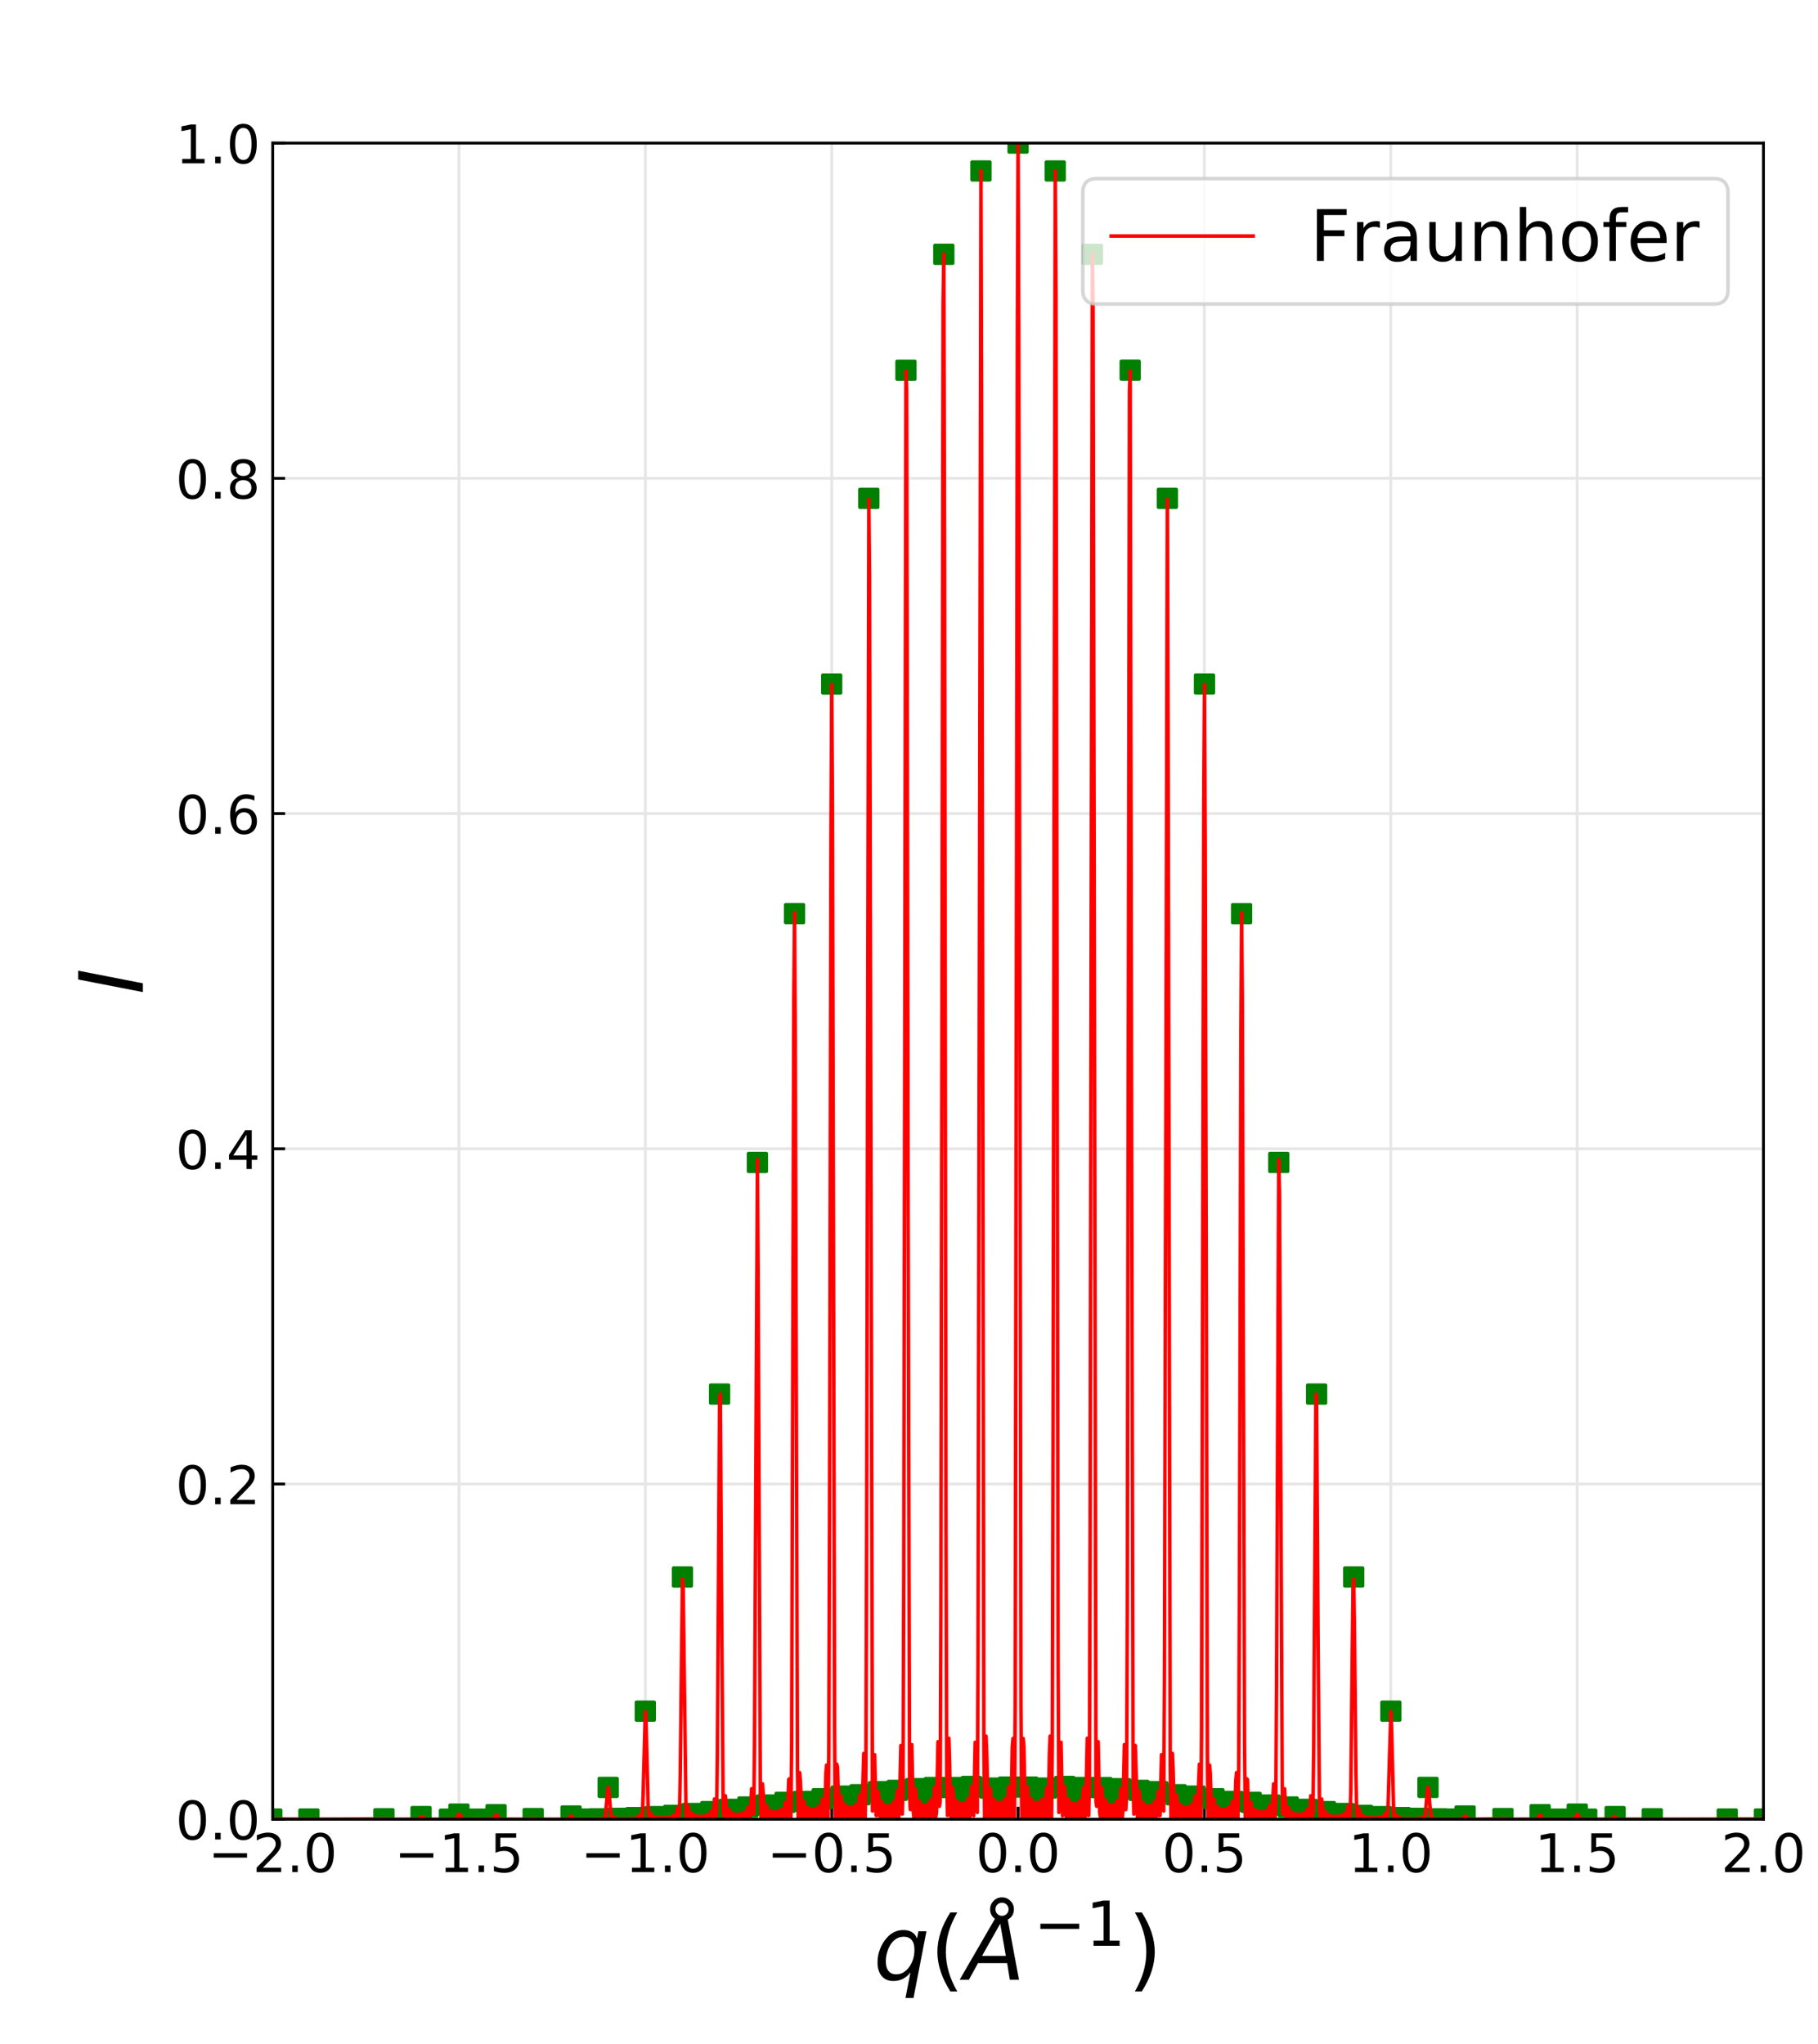 <?xml version="1.0" encoding="utf-8" standalone="no"?>
<!DOCTYPE svg PUBLIC "-//W3C//DTD SVG 1.1//EN"
  "http://www.w3.org/Graphics/SVG/1.1/DTD/svg11.dtd">
<!-- Created with matplotlib (https://matplotlib.org/) -->
<svg height="576pt" version="1.1" viewBox="0 0 512.25 576" width="512.25pt" xmlns="http://www.w3.org/2000/svg" xmlns:xlink="http://www.w3.org/1999/xlink">
 <defs>
  <style type="text/css">
*{stroke-linecap:butt;stroke-linejoin:round;}
  </style>
 </defs>
 <g id="figure_1">
  <g id="patch_1">
   <path d="M 0 576 
L 512.25 576 
L 512.25 0 
L 0 0 
z
" style="fill:#ffffff;"/>
  </g>
  <g id="axes_1">
   <g id="patch_2">
    <path d="M 76.838 512.64 
L 496.882 512.64 
L 496.882 40.32 
L 76.838 40.32 
z
" style="fill:#ffffff;"/>
   </g>
   <g id="matplotlib.axis_1">
    <g id="xtick_1">
     <g id="line2d_1">
      <path clip-path="url(#pfbd28d87bf)" d="M 76.838 512.64 
L 76.838 40.32 
" style="fill:none;stroke:#e6e6e6;stroke-linecap:square;stroke-width:0.8;"/>
     </g>
     <g id="line2d_2">
      <defs>
       <path d="M 0 0 
L 0 -3.5 
" id="m515390148e" style="stroke:#000000;stroke-width:0.8;"/>
      </defs>
      <g>
       <use style="stroke:#000000;stroke-width:0.8;" x="76.838" xlink:href="#m515390148e" y="512.64"/>
      </g>
     </g>
     <g id="text_1">
      <!-- −2.0 -->
      <defs>
       <path d="M 10.594 35.5 
L 73.188 35.5 
L 73.188 27.203 
L 10.594 27.203 
z
" id="DejaVuSans-8722"/>
       <path d="M 19.188 8.297 
L 53.609 8.297 
L 53.609 0 
L 7.328 0 
L 7.328 8.297 
Q 12.938 14.109 22.625 23.891 
Q 32.328 33.688 34.812 36.531 
Q 39.547 41.844 41.422 45.531 
Q 43.312 49.219 43.312 52.781 
Q 43.312 58.594 39.234 62.25 
Q 35.156 65.922 28.609 65.922 
Q 23.969 65.922 18.812 64.312 
Q 13.672 62.703 7.812 59.422 
L 7.812 69.391 
Q 13.766 71.781 18.938 73 
Q 24.125 74.219 28.422 74.219 
Q 39.75 74.219 46.484 68.547 
Q 53.219 62.891 53.219 53.422 
Q 53.219 48.922 51.531 44.891 
Q 49.859 40.875 45.406 35.406 
Q 44.188 33.984 37.641 27.219 
Q 31.109 20.453 19.188 8.297 
z
" id="DejaVuSans-50"/>
       <path d="M 10.688 12.406 
L 21 12.406 
L 21 0 
L 10.688 0 
z
" id="DejaVuSans-46"/>
       <path d="M 31.781 66.406 
Q 24.172 66.406 20.328 58.906 
Q 16.5 51.422 16.5 36.375 
Q 16.5 21.391 20.328 13.891 
Q 24.172 6.391 31.781 6.391 
Q 39.453 6.391 43.281 13.891 
Q 47.125 21.391 47.125 36.375 
Q 47.125 51.422 43.281 58.906 
Q 39.453 66.406 31.781 66.406 
z
M 31.781 74.219 
Q 44.047 74.219 50.516 64.516 
Q 56.984 54.828 56.984 36.375 
Q 56.984 17.969 50.516 8.266 
Q 44.047 -1.422 31.781 -1.422 
Q 19.531 -1.422 13.062 8.266 
Q 6.594 17.969 6.594 36.375 
Q 6.594 54.828 13.062 64.516 
Q 19.531 74.219 31.781 74.219 
z
" id="DejaVuSans-48"/>
      </defs>
      <g transform="translate(58.625 527.538)scale(0.15 -0.15)">
       <use xlink:href="#DejaVuSans-8722"/>
       <use x="83.789" xlink:href="#DejaVuSans-50"/>
       <use x="147.412" xlink:href="#DejaVuSans-46"/>
       <use x="179.199" xlink:href="#DejaVuSans-48"/>
      </g>
     </g>
    </g>
    <g id="xtick_2">
     <g id="line2d_3">
      <path clip-path="url(#pfbd28d87bf)" d="M 129.343 512.64 
L 129.343 40.32 
" style="fill:none;stroke:#e6e6e6;stroke-linecap:square;stroke-width:0.8;"/>
     </g>
     <g id="line2d_4">
      <g>
       <use style="stroke:#000000;stroke-width:0.8;" x="129.343" xlink:href="#m515390148e" y="512.64"/>
      </g>
     </g>
     <g id="text_2">
      <!-- −1.5 -->
      <defs>
       <path d="M 12.406 8.297 
L 28.516 8.297 
L 28.516 63.922 
L 10.984 60.406 
L 10.984 69.391 
L 28.422 72.906 
L 38.281 72.906 
L 38.281 8.297 
L 54.391 8.297 
L 54.391 0 
L 12.406 0 
z
" id="DejaVuSans-49"/>
       <path d="M 10.797 72.906 
L 49.516 72.906 
L 49.516 64.594 
L 19.828 64.594 
L 19.828 46.734 
Q 21.969 47.469 24.109 47.828 
Q 26.266 48.188 28.422 48.188 
Q 40.625 48.188 47.75 41.5 
Q 54.891 34.812 54.891 23.391 
Q 54.891 11.625 47.562 5.094 
Q 40.234 -1.422 26.906 -1.422 
Q 22.312 -1.422 17.547 -0.641 
Q 12.797 0.141 7.719 1.703 
L 7.719 11.625 
Q 12.109 9.234 16.797 8.062 
Q 21.484 6.891 26.703 6.891 
Q 35.156 6.891 40.078 11.328 
Q 45.016 15.766 45.016 23.391 
Q 45.016 31 40.078 35.438 
Q 35.156 39.891 26.703 39.891 
Q 22.75 39.891 18.812 39.016 
Q 14.891 38.141 10.797 36.281 
z
" id="DejaVuSans-53"/>
      </defs>
      <g transform="translate(111.131 527.538)scale(0.15 -0.15)">
       <use xlink:href="#DejaVuSans-8722"/>
       <use x="83.789" xlink:href="#DejaVuSans-49"/>
       <use x="147.412" xlink:href="#DejaVuSans-46"/>
       <use x="179.199" xlink:href="#DejaVuSans-53"/>
      </g>
     </g>
    </g>
    <g id="xtick_3">
     <g id="line2d_5">
      <path clip-path="url(#pfbd28d87bf)" d="M 181.849 512.64 
L 181.849 40.32 
" style="fill:none;stroke:#e6e6e6;stroke-linecap:square;stroke-width:0.8;"/>
     </g>
     <g id="line2d_6">
      <g>
       <use style="stroke:#000000;stroke-width:0.8;" x="181.849" xlink:href="#m515390148e" y="512.64"/>
      </g>
     </g>
     <g id="text_3">
      <!-- −1.0 -->
      <g transform="translate(163.637 527.538)scale(0.15 -0.15)">
       <use xlink:href="#DejaVuSans-8722"/>
       <use x="83.789" xlink:href="#DejaVuSans-49"/>
       <use x="147.412" xlink:href="#DejaVuSans-46"/>
       <use x="179.199" xlink:href="#DejaVuSans-48"/>
      </g>
     </g>
    </g>
    <g id="xtick_4">
     <g id="line2d_7">
      <path clip-path="url(#pfbd28d87bf)" d="M 234.354 512.64 
L 234.354 40.32 
" style="fill:none;stroke:#e6e6e6;stroke-linecap:square;stroke-width:0.8;"/>
     </g>
     <g id="line2d_8">
      <g>
       <use style="stroke:#000000;stroke-width:0.8;" x="234.354" xlink:href="#m515390148e" y="512.64"/>
      </g>
     </g>
     <g id="text_4">
      <!-- −0.5 -->
      <g transform="translate(216.142 527.538)scale(0.15 -0.15)">
       <use xlink:href="#DejaVuSans-8722"/>
       <use x="83.789" xlink:href="#DejaVuSans-48"/>
       <use x="147.412" xlink:href="#DejaVuSans-46"/>
       <use x="179.199" xlink:href="#DejaVuSans-53"/>
      </g>
     </g>
    </g>
    <g id="xtick_5">
     <g id="line2d_9">
      <path clip-path="url(#pfbd28d87bf)" d="M 286.86 512.64 
L 286.86 40.32 
" style="fill:none;stroke:#e6e6e6;stroke-linecap:square;stroke-width:0.8;"/>
     </g>
     <g id="line2d_10">
      <g>
       <use style="stroke:#000000;stroke-width:0.8;" x="286.86" xlink:href="#m515390148e" y="512.64"/>
      </g>
     </g>
     <g id="text_5">
      <!-- 0.0 -->
      <g transform="translate(274.933 527.538)scale(0.15 -0.15)">
       <use xlink:href="#DejaVuSans-48"/>
       <use x="63.623" xlink:href="#DejaVuSans-46"/>
       <use x="95.41" xlink:href="#DejaVuSans-48"/>
      </g>
     </g>
    </g>
    <g id="xtick_6">
     <g id="line2d_11">
      <path clip-path="url(#pfbd28d87bf)" d="M 339.366 512.64 
L 339.366 40.32 
" style="fill:none;stroke:#e6e6e6;stroke-linecap:square;stroke-width:0.8;"/>
     </g>
     <g id="line2d_12">
      <g>
       <use style="stroke:#000000;stroke-width:0.8;" x="339.366" xlink:href="#m515390148e" y="512.64"/>
      </g>
     </g>
     <g id="text_6">
      <!-- 0.5 -->
      <g transform="translate(327.438 527.538)scale(0.15 -0.15)">
       <use xlink:href="#DejaVuSans-48"/>
       <use x="63.623" xlink:href="#DejaVuSans-46"/>
       <use x="95.41" xlink:href="#DejaVuSans-53"/>
      </g>
     </g>
    </g>
    <g id="xtick_7">
     <g id="line2d_13">
      <path clip-path="url(#pfbd28d87bf)" d="M 391.871 512.64 
L 391.871 40.32 
" style="fill:none;stroke:#e6e6e6;stroke-linecap:square;stroke-width:0.8;"/>
     </g>
     <g id="line2d_14">
      <g>
       <use style="stroke:#000000;stroke-width:0.8;" x="391.871" xlink:href="#m515390148e" y="512.64"/>
      </g>
     </g>
     <g id="text_7">
      <!-- 1.0 -->
      <g transform="translate(379.944 527.538)scale(0.15 -0.15)">
       <use xlink:href="#DejaVuSans-49"/>
       <use x="63.623" xlink:href="#DejaVuSans-46"/>
       <use x="95.41" xlink:href="#DejaVuSans-48"/>
      </g>
     </g>
    </g>
    <g id="xtick_8">
     <g id="line2d_15">
      <path clip-path="url(#pfbd28d87bf)" d="M 444.377 512.64 
L 444.377 40.32 
" style="fill:none;stroke:#e6e6e6;stroke-linecap:square;stroke-width:0.8;"/>
     </g>
     <g id="line2d_16">
      <g>
       <use style="stroke:#000000;stroke-width:0.8;" x="444.377" xlink:href="#m515390148e" y="512.64"/>
      </g>
     </g>
     <g id="text_8">
      <!-- 1.5 -->
      <g transform="translate(432.45 527.538)scale(0.15 -0.15)">
       <use xlink:href="#DejaVuSans-49"/>
       <use x="63.623" xlink:href="#DejaVuSans-46"/>
       <use x="95.41" xlink:href="#DejaVuSans-53"/>
      </g>
     </g>
    </g>
    <g id="xtick_9">
     <g id="line2d_17">
      <path clip-path="url(#pfbd28d87bf)" d="M 496.882 512.64 
L 496.882 40.32 
" style="fill:none;stroke:#e6e6e6;stroke-linecap:square;stroke-width:0.8;"/>
     </g>
     <g id="line2d_18">
      <g>
       <use style="stroke:#000000;stroke-width:0.8;" x="496.882" xlink:href="#m515390148e" y="512.64"/>
      </g>
     </g>
     <g id="text_9">
      <!-- 2.0 -->
      <g transform="translate(484.955 527.538)scale(0.15 -0.15)">
       <use xlink:href="#DejaVuSans-50"/>
       <use x="63.623" xlink:href="#DejaVuSans-46"/>
       <use x="95.41" xlink:href="#DejaVuSans-48"/>
      </g>
     </g>
    </g>
    <g id="text_10">
     <!-- $q(\AA^{-1})$ -->
     <defs>
      <path d="M 41.703 8.203 
Q 38.094 3.469 33.172 1.016 
Q 28.266 -1.422 22.312 -1.422 
Q 14.016 -1.422 9.297 4.172 
Q 4.594 9.766 4.594 19.578 
Q 4.594 27.484 7.5 34.859 
Q 10.406 42.234 15.828 48.094 
Q 19.344 51.906 23.906 53.953 
Q 28.469 56 33.5 56 
Q 39.547 56 43.453 53.609 
Q 47.359 51.219 49.125 46.391 
L 50.688 54.594 
L 59.719 54.594 
L 45.125 -20.609 
L 36.078 -20.609 
z
M 13.922 20.906 
Q 13.922 13.672 16.938 9.891 
Q 19.969 6.109 25.688 6.109 
Q 34.188 6.109 40.188 14.234 
Q 46.188 22.359 46.188 33.984 
Q 46.188 41.016 43.078 44.75 
Q 39.984 48.484 34.188 48.484 
Q 29.938 48.484 26.312 46.5 
Q 22.703 44.531 20.016 40.719 
Q 17.188 36.719 15.547 31.344 
Q 13.922 25.984 13.922 20.906 
z
" id="DejaVuSans-Oblique-113"/>
      <path d="M 31 75.875 
Q 24.469 64.656 21.281 53.656 
Q 18.109 42.672 18.109 31.391 
Q 18.109 20.125 21.312 9.062 
Q 24.516 -2 31 -13.188 
L 23.188 -13.188 
Q 15.875 -1.703 12.234 9.375 
Q 8.594 20.453 8.594 31.391 
Q 8.594 42.281 12.203 53.312 
Q 15.828 64.359 23.188 75.875 
z
" id="DejaVuSans-40"/>
      <path d="M 49.812 79.391 
Q 49.812 82.469 47.625 84.641 
Q 45.453 86.812 42.391 86.812 
Q 39.266 86.812 37.141 84.688 
Q 35.016 82.562 35.016 79.391 
Q 35.016 76.312 37.141 74.156 
Q 39.266 72.016 42.391 72.016 
Q 45.453 72.016 47.625 74.156 
Q 49.812 76.312 49.812 79.391 
z
M 34.422 68.703 
Q 31.781 70.516 30.391 73.266 
Q 29 76.031 29 79.391 
Q 29 84.969 32.906 88.891 
Q 36.812 92.828 42.391 92.828 
Q 47.953 92.828 51.875 88.891 
Q 55.812 84.969 55.812 79.391 
Q 55.812 75.531 54.031 72.547 
Q 52.25 69.578 48.875 67.828 
L 61.531 0 
L 51.219 0 
L 48.188 18.703 
L 15.375 18.703 
L 5.078 0 
L -5.328 0 
z
M 40.375 63.188 
L 19.922 26.906 
L 46.688 26.906 
z
" id="DejaVuSans-Oblique-197"/>
      <path d="M 8.016 75.875 
L 15.828 75.875 
Q 23.141 64.359 26.781 53.312 
Q 30.422 42.281 30.422 31.391 
Q 30.422 20.453 26.781 9.375 
Q 23.141 -1.703 15.828 -13.188 
L 8.016 -13.188 
Q 14.5 -2 17.703 9.062 
Q 20.906 20.125 20.906 31.391 
Q 20.906 42.672 17.703 53.656 
Q 14.5 64.656 8.016 75.875 
z
" id="DejaVuSans-41"/>
     </defs>
     <g transform="translate(246.11 557.907)scale(0.25 -0.25)">
      <use transform="translate(0 0.172)" xlink:href="#DejaVuSans-Oblique-113"/>
      <use transform="translate(63.477 0.172)" xlink:href="#DejaVuSans-40"/>
      <use transform="translate(102.49 0.172)" xlink:href="#DejaVuSans-Oblique-197"/>
      <use transform="translate(180.704 38.453)scale(0.7)" xlink:href="#DejaVuSans-8722"/>
      <use transform="translate(239.357 38.453)scale(0.7)" xlink:href="#DejaVuSans-49"/>
      <use transform="translate(286.627 0.172)" xlink:href="#DejaVuSans-41"/>
     </g>
    </g>
   </g>
   <g id="matplotlib.axis_2">
    <g id="ytick_1">
     <g id="line2d_19">
      <path clip-path="url(#pfbd28d87bf)" d="M 76.838 512.64 
L 496.882 512.64 
" style="fill:none;stroke:#e6e6e6;stroke-linecap:square;stroke-width:0.8;"/>
     </g>
     <g id="line2d_20">
      <defs>
       <path d="M 0 0 
L 3.5 0 
" id="mc34a1d88e2" style="stroke:#000000;stroke-width:0.8;"/>
      </defs>
      <g>
       <use style="stroke:#000000;stroke-width:0.8;" x="76.838" xlink:href="#mc34a1d88e2" y="512.64"/>
      </g>
     </g>
     <g id="text_11">
      <!-- 0.0 -->
      <g transform="translate(49.483 518.339)scale(0.15 -0.15)">
       <use xlink:href="#DejaVuSans-48"/>
       <use x="63.623" xlink:href="#DejaVuSans-46"/>
       <use x="95.41" xlink:href="#DejaVuSans-48"/>
      </g>
     </g>
    </g>
    <g id="ytick_2">
     <g id="line2d_21">
      <path clip-path="url(#pfbd28d87bf)" d="M 76.838 418.176 
L 496.882 418.176 
" style="fill:none;stroke:#e6e6e6;stroke-linecap:square;stroke-width:0.8;"/>
     </g>
     <g id="line2d_22">
      <g>
       <use style="stroke:#000000;stroke-width:0.8;" x="76.838" xlink:href="#mc34a1d88e2" y="418.176"/>
      </g>
     </g>
     <g id="text_12">
      <!-- 0.2 -->
      <g transform="translate(49.483 423.875)scale(0.15 -0.15)">
       <use xlink:href="#DejaVuSans-48"/>
       <use x="63.623" xlink:href="#DejaVuSans-46"/>
       <use x="95.41" xlink:href="#DejaVuSans-50"/>
      </g>
     </g>
    </g>
    <g id="ytick_3">
     <g id="line2d_23">
      <path clip-path="url(#pfbd28d87bf)" d="M 76.838 323.712 
L 496.882 323.712 
" style="fill:none;stroke:#e6e6e6;stroke-linecap:square;stroke-width:0.8;"/>
     </g>
     <g id="line2d_24">
      <g>
       <use style="stroke:#000000;stroke-width:0.8;" x="76.838" xlink:href="#mc34a1d88e2" y="323.712"/>
      </g>
     </g>
     <g id="text_13">
      <!-- 0.4 -->
      <defs>
       <path d="M 37.797 64.312 
L 12.891 25.391 
L 37.797 25.391 
z
M 35.203 72.906 
L 47.609 72.906 
L 47.609 25.391 
L 58.016 25.391 
L 58.016 17.188 
L 47.609 17.188 
L 47.609 0 
L 37.797 0 
L 37.797 17.188 
L 4.891 17.188 
L 4.891 26.703 
z
" id="DejaVuSans-52"/>
      </defs>
      <g transform="translate(49.483 329.411)scale(0.15 -0.15)">
       <use xlink:href="#DejaVuSans-48"/>
       <use x="63.623" xlink:href="#DejaVuSans-46"/>
       <use x="95.41" xlink:href="#DejaVuSans-52"/>
      </g>
     </g>
    </g>
    <g id="ytick_4">
     <g id="line2d_25">
      <path clip-path="url(#pfbd28d87bf)" d="M 76.838 229.248 
L 496.882 229.248 
" style="fill:none;stroke:#e6e6e6;stroke-linecap:square;stroke-width:0.8;"/>
     </g>
     <g id="line2d_26">
      <g>
       <use style="stroke:#000000;stroke-width:0.8;" x="76.838" xlink:href="#mc34a1d88e2" y="229.248"/>
      </g>
     </g>
     <g id="text_14">
      <!-- 0.6 -->
      <defs>
       <path d="M 33.016 40.375 
Q 26.375 40.375 22.484 35.828 
Q 18.609 31.297 18.609 23.391 
Q 18.609 15.531 22.484 10.953 
Q 26.375 6.391 33.016 6.391 
Q 39.656 6.391 43.531 10.953 
Q 47.406 15.531 47.406 23.391 
Q 47.406 31.297 43.531 35.828 
Q 39.656 40.375 33.016 40.375 
z
M 52.594 71.297 
L 52.594 62.312 
Q 48.875 64.062 45.094 64.984 
Q 41.312 65.922 37.594 65.922 
Q 27.828 65.922 22.672 59.328 
Q 17.531 52.734 16.797 39.406 
Q 19.672 43.656 24.016 45.922 
Q 28.375 48.188 33.594 48.188 
Q 44.578 48.188 50.953 41.516 
Q 57.328 34.859 57.328 23.391 
Q 57.328 12.156 50.688 5.359 
Q 44.047 -1.422 33.016 -1.422 
Q 20.359 -1.422 13.672 8.266 
Q 6.984 17.969 6.984 36.375 
Q 6.984 53.656 15.188 63.938 
Q 23.391 74.219 37.203 74.219 
Q 40.922 74.219 44.703 73.484 
Q 48.484 72.75 52.594 71.297 
z
" id="DejaVuSans-54"/>
      </defs>
      <g transform="translate(49.483 234.947)scale(0.15 -0.15)">
       <use xlink:href="#DejaVuSans-48"/>
       <use x="63.623" xlink:href="#DejaVuSans-46"/>
       <use x="95.41" xlink:href="#DejaVuSans-54"/>
      </g>
     </g>
    </g>
    <g id="ytick_5">
     <g id="line2d_27">
      <path clip-path="url(#pfbd28d87bf)" d="M 76.838 134.784 
L 496.882 134.784 
" style="fill:none;stroke:#e6e6e6;stroke-linecap:square;stroke-width:0.8;"/>
     </g>
     <g id="line2d_28">
      <g>
       <use style="stroke:#000000;stroke-width:0.8;" x="76.838" xlink:href="#mc34a1d88e2" y="134.784"/>
      </g>
     </g>
     <g id="text_15">
      <!-- 0.8 -->
      <defs>
       <path d="M 31.781 34.625 
Q 24.75 34.625 20.719 30.859 
Q 16.703 27.094 16.703 20.516 
Q 16.703 13.922 20.719 10.156 
Q 24.75 6.391 31.781 6.391 
Q 38.812 6.391 42.859 10.172 
Q 46.922 13.969 46.922 20.516 
Q 46.922 27.094 42.891 30.859 
Q 38.875 34.625 31.781 34.625 
z
M 21.922 38.812 
Q 15.578 40.375 12.031 44.719 
Q 8.5 49.078 8.5 55.328 
Q 8.5 64.062 14.719 69.141 
Q 20.953 74.219 31.781 74.219 
Q 42.672 74.219 48.875 69.141 
Q 55.078 64.062 55.078 55.328 
Q 55.078 49.078 51.531 44.719 
Q 48 40.375 41.703 38.812 
Q 48.828 37.156 52.797 32.312 
Q 56.781 27.484 56.781 20.516 
Q 56.781 9.906 50.312 4.234 
Q 43.844 -1.422 31.781 -1.422 
Q 19.734 -1.422 13.25 4.234 
Q 6.781 9.906 6.781 20.516 
Q 6.781 27.484 10.781 32.312 
Q 14.797 37.156 21.922 38.812 
z
M 18.312 54.391 
Q 18.312 48.734 21.844 45.562 
Q 25.391 42.391 31.781 42.391 
Q 38.141 42.391 41.719 45.562 
Q 45.312 48.734 45.312 54.391 
Q 45.312 60.062 41.719 63.234 
Q 38.141 66.406 31.781 66.406 
Q 25.391 66.406 21.844 63.234 
Q 18.312 60.062 18.312 54.391 
z
" id="DejaVuSans-56"/>
      </defs>
      <g transform="translate(49.483 140.483)scale(0.15 -0.15)">
       <use xlink:href="#DejaVuSans-48"/>
       <use x="63.623" xlink:href="#DejaVuSans-46"/>
       <use x="95.41" xlink:href="#DejaVuSans-56"/>
      </g>
     </g>
    </g>
    <g id="ytick_6">
     <g id="line2d_29">
      <path clip-path="url(#pfbd28d87bf)" d="M 76.838 40.32 
L 496.882 40.32 
" style="fill:none;stroke:#e6e6e6;stroke-linecap:square;stroke-width:0.8;"/>
     </g>
     <g id="line2d_30">
      <g>
       <use style="stroke:#000000;stroke-width:0.8;" x="76.838" xlink:href="#mc34a1d88e2" y="40.32"/>
      </g>
     </g>
     <g id="text_16">
      <!-- 1.0 -->
      <g transform="translate(49.483 46.019)scale(0.15 -0.15)">
       <use xlink:href="#DejaVuSans-49"/>
       <use x="63.623" xlink:href="#DejaVuSans-46"/>
       <use x="95.41" xlink:href="#DejaVuSans-48"/>
      </g>
     </g>
    </g>
    <g id="text_17">
     <!-- $I$ -->
     <defs>
      <path d="M 16.891 72.906 
L 26.812 72.906 
L 12.594 0 
L 2.688 0 
z
" id="DejaVuSans-Oblique-73"/>
     </defs>
     <g transform="translate(40.284 280.23)rotate(-90)scale(0.25 -0.25)">
      <use transform="translate(0 0.094)" xlink:href="#DejaVuSans-Oblique-73"/>
     </g>
    </g>
   </g>
   <g id="line2d_31">
    <defs>
     <path d="M -2.5 2.5 
L 2.5 2.5 
L 2.5 -2.5 
L -2.5 -2.5 
z
" id="mcf77939419" style="stroke:#008000;stroke-linejoin:miter;"/>
    </defs>
    <g clip-path="url(#pfbd28d87bf)">
     <use style="fill:#008000;stroke:#008000;stroke-linejoin:miter;" x="76.581" xlink:href="#mcf77939419" y="512.573"/>
     <use style="fill:#008000;stroke:#008000;stroke-linejoin:miter;" x="87.044" xlink:href="#mcf77939419" y="512.571"/>
     <use style="fill:#008000;stroke:#008000;stroke-linejoin:miter;" x="108.174" xlink:href="#mcf77939419" y="512.5"/>
     <use style="fill:#008000;stroke:#008000;stroke-linejoin:miter;" x="118.637" xlink:href="#mcf77939419" y="511.892"/>
     <use style="fill:#008000;stroke:#008000;stroke-linejoin:miter;" x="126.638" xlink:href="#mcf77939419" y="512.613"/>
     <use style="fill:#008000;stroke:#008000;stroke-linejoin:miter;" x="129.305" xlink:href="#mcf77939419" y="511.188"/>
     <use style="fill:#008000;stroke:#008000;stroke-linejoin:miter;" x="131.766" xlink:href="#mcf77939419" y="512.61"/>
     <use style="fill:#008000;stroke:#008000;stroke-linejoin:miter;" x="137.1" xlink:href="#mcf77939419" y="512.611"/>
     <use style="fill:#008000;stroke:#008000;stroke-linejoin:miter;" x="139.767" xlink:href="#mcf77939419" y="511.356"/>
     <use style="fill:#008000;stroke:#008000;stroke-linejoin:miter;" x="150.23" xlink:href="#mcf77939419" y="512.445"/>
     <use style="fill:#008000;stroke:#008000;stroke-linejoin:miter;" x="160.898" xlink:href="#mcf77939419" y="511.723"/>
     <use style="fill:#008000;stroke:#008000;stroke-linejoin:miter;" x="163.36" xlink:href="#mcf77939419" y="512.6"/>
     <use style="fill:#008000;stroke:#008000;stroke-linejoin:miter;" x="166.642" xlink:href="#mcf77939419" y="512.6"/>
     <use style="fill:#008000;stroke:#008000;stroke-linejoin:miter;" x="168.693" xlink:href="#mcf77939419" y="512.52"/>
     <use style="fill:#008000;stroke:#008000;stroke-linejoin:miter;" x="171.36" xlink:href="#mcf77939419" y="503.671"/>
     <use style="fill:#008000;stroke:#008000;stroke-linejoin:miter;" x="173.822" xlink:href="#mcf77939419" y="512.396"/>
     <use style="fill:#008000;stroke:#008000;stroke-linejoin:miter;" x="177.105" xlink:href="#mcf77939419" y="512.447"/>
     <use style="fill:#008000;stroke:#008000;stroke-linejoin:miter;" x="179.156" xlink:href="#mcf77939419" y="512.183"/>
     <use style="fill:#008000;stroke:#008000;stroke-linejoin:miter;" x="181.823" xlink:href="#mcf77939419" y="482.185"/>
     <use style="fill:#008000;stroke:#008000;stroke-linejoin:miter;" x="184.49" xlink:href="#mcf77939419" y="511.905"/>
     <use style="fill:#008000;stroke:#008000;stroke-linejoin:miter;" x="187.567" xlink:href="#mcf77939419" y="512.14"/>
     <use style="fill:#008000;stroke:#008000;stroke-linejoin:miter;" x="189.824" xlink:href="#mcf77939419" y="511.551"/>
     <use style="fill:#008000;stroke:#008000;stroke-linejoin:miter;" x="192.286" xlink:href="#mcf77939419" y="444.374"/>
     <use style="fill:#008000;stroke:#008000;stroke-linejoin:miter;" x="194.953" xlink:href="#mcf77939419" y="511.02"/>
     <use style="fill:#008000;stroke:#008000;stroke-linejoin:miter;" x="198.03" xlink:href="#mcf77939419" y="511.706"/>
     <use style="fill:#008000;stroke:#008000;stroke-linejoin:miter;" x="200.287" xlink:href="#mcf77939419" y="510.487"/>
     <use style="fill:#008000;stroke:#008000;stroke-linejoin:miter;" x="202.748" xlink:href="#mcf77939419" y="392.832"/>
     <use style="fill:#008000;stroke:#008000;stroke-linejoin:miter;" x="205.415" xlink:href="#mcf77939419" y="509.852"/>
     <use style="fill:#008000;stroke:#008000;stroke-linejoin:miter;" x="208.698" xlink:href="#mcf77939419" y="511.107"/>
     <use style="fill:#008000;stroke:#008000;stroke-linejoin:miter;" x="210.749" xlink:href="#mcf77939419" y="509.183"/>
     <use style="fill:#008000;stroke:#008000;stroke-linejoin:miter;" x="213.416" xlink:href="#mcf77939419" y="327.566"/>
     <use style="fill:#008000;stroke:#008000;stroke-linejoin:miter;" x="215.878" xlink:href="#mcf77939419" y="508.627"/>
     <use style="fill:#008000;stroke:#008000;stroke-linejoin:miter;" x="219.16" xlink:href="#mcf77939419" y="510.356"/>
     <use style="fill:#008000;stroke:#008000;stroke-linejoin:miter;" x="221.212" xlink:href="#mcf77939419" y="507.889"/>
     <use style="fill:#008000;stroke:#008000;stroke-linejoin:miter;" x="223.879" xlink:href="#mcf77939419" y="257.446"/>
     <use style="fill:#008000;stroke:#008000;stroke-linejoin:miter;" x="226.341" xlink:href="#mcf77939419" y="507.613"/>
     <use style="fill:#008000;stroke:#008000;stroke-linejoin:miter;" x="229.623" xlink:href="#mcf77939419" y="509.646"/>
     <use style="fill:#008000;stroke:#008000;stroke-linejoin:miter;" x="231.675" xlink:href="#mcf77939419" y="506.859"/>
     <use style="fill:#008000;stroke:#008000;stroke-linejoin:miter;" x="234.342" xlink:href="#mcf77939419" y="192.757"/>
     <use style="fill:#008000;stroke:#008000;stroke-linejoin:miter;" x="237.009" xlink:href="#mcf77939419" y="506.128"/>
     <use style="fill:#008000;stroke:#008000;stroke-linejoin:miter;" x="239.06" xlink:href="#mcf77939419" y="509.098"/>
     <use style="fill:#008000;stroke:#008000;stroke-linejoin:miter;" x="242.342" xlink:href="#mcf77939419" y="505.729"/>
     <use style="fill:#008000;stroke:#008000;stroke-linejoin:miter;" x="244.804" xlink:href="#mcf77939419" y="140.42"/>
     <use style="fill:#008000;stroke:#008000;stroke-linejoin:miter;" x="247.471" xlink:href="#mcf77939419" y="504.867"/>
     <use style="fill:#008000;stroke:#008000;stroke-linejoin:miter;" x="249.523" xlink:href="#mcf77939419" y="508.68"/>
     <use style="fill:#008000;stroke:#008000;stroke-linejoin:miter;" x="252.805" xlink:href="#mcf77939419" y="504.496"/>
     <use style="fill:#008000;stroke:#008000;stroke-linejoin:miter;" x="255.267" xlink:href="#mcf77939419" y="104.324"/>
     <use style="fill:#008000;stroke:#008000;stroke-linejoin:miter;" x="257.934" xlink:href="#mcf77939419" y="504.028"/>
     <use style="fill:#008000;stroke:#008000;stroke-linejoin:miter;" x="261.216" xlink:href="#mcf77939419" y="508.406"/>
     <use style="fill:#008000;stroke:#008000;stroke-linejoin:miter;" x="263.268" xlink:href="#mcf77939419" y="503.699"/>
     <use style="fill:#008000;stroke:#008000;stroke-linejoin:miter;" x="265.935" xlink:href="#mcf77939419" y="71.66"/>
     <use style="fill:#008000;stroke:#008000;stroke-linejoin:miter;" x="268.396" xlink:href="#mcf77939419" y="503.688"/>
     <use style="fill:#008000;stroke:#008000;stroke-linejoin:miter;" x="271.679" xlink:href="#mcf77939419" y="507.988"/>
     <use style="fill:#008000;stroke:#008000;stroke-linejoin:miter;" x="273.73" xlink:href="#mcf77939419" y="503.397"/>
     <use style="fill:#008000;stroke:#008000;stroke-linejoin:miter;" x="276.397" xlink:href="#mcf77939419" y="48.169"/>
     <use style="fill:#008000;stroke:#008000;stroke-linejoin:miter;" x="278.859" xlink:href="#mcf77939419" y="503.856"/>
     <use style="fill:#008000;stroke:#008000;stroke-linejoin:miter;" x="282.142" xlink:href="#mcf77939419" y="507.807"/>
     <use style="fill:#008000;stroke:#008000;stroke-linejoin:miter;" x="284.193" xlink:href="#mcf77939419" y="503.575"/>
     <use style="fill:#008000;stroke:#008000;stroke-linejoin:miter;" x="286.86" xlink:href="#mcf77939419" y="40.32"/>
     <use style="fill:#008000;stroke:#008000;stroke-linejoin:miter;" x="289.527" xlink:href="#mcf77939419" y="503.576"/>
     <use style="fill:#008000;stroke:#008000;stroke-linejoin:miter;" x="291.578" xlink:href="#mcf77939419" y="507.808"/>
     <use style="fill:#008000;stroke:#008000;stroke-linejoin:miter;" x="294.861" xlink:href="#mcf77939419" y="503.855"/>
     <use style="fill:#008000;stroke:#008000;stroke-linejoin:miter;" x="297.323" xlink:href="#mcf77939419" y="48.173"/>
     <use style="fill:#008000;stroke:#008000;stroke-linejoin:miter;" x="299.99" xlink:href="#mcf77939419" y="503.395"/>
     <use style="fill:#008000;stroke:#008000;stroke-linejoin:miter;" x="302.041" xlink:href="#mcf77939419" y="507.989"/>
     <use style="fill:#008000;stroke:#008000;stroke-linejoin:miter;" x="305.324" xlink:href="#mcf77939419" y="503.692"/>
     <use style="fill:#008000;stroke:#008000;stroke-linejoin:miter;" x="307.785" xlink:href="#mcf77939419" y="71.663"/>
     <use style="fill:#008000;stroke:#008000;stroke-linejoin:miter;" x="310.452" xlink:href="#mcf77939419" y="503.703"/>
     <use style="fill:#008000;stroke:#008000;stroke-linejoin:miter;" x="312.504" xlink:href="#mcf77939419" y="508.403"/>
     <use style="fill:#008000;stroke:#008000;stroke-linejoin:miter;" x="315.786" xlink:href="#mcf77939419" y="504.029"/>
     <use style="fill:#008000;stroke:#008000;stroke-linejoin:miter;" x="318.453" xlink:href="#mcf77939419" y="104.309"/>
     <use style="fill:#008000;stroke:#008000;stroke-linejoin:miter;" x="320.915" xlink:href="#mcf77939419" y="504.499"/>
     <use style="fill:#008000;stroke:#008000;stroke-linejoin:miter;" x="324.197" xlink:href="#mcf77939419" y="508.68"/>
     <use style="fill:#008000;stroke:#008000;stroke-linejoin:miter;" x="326.249" xlink:href="#mcf77939419" y="504.87"/>
     <use style="fill:#008000;stroke:#008000;stroke-linejoin:miter;" x="328.916" xlink:href="#mcf77939419" y="140.416"/>
     <use style="fill:#008000;stroke:#008000;stroke-linejoin:miter;" x="331.378" xlink:href="#mcf77939419" y="505.73"/>
     <use style="fill:#008000;stroke:#008000;stroke-linejoin:miter;" x="334.66" xlink:href="#mcf77939419" y="509.097"/>
     <use style="fill:#008000;stroke:#008000;stroke-linejoin:miter;" x="336.711" xlink:href="#mcf77939419" y="506.13"/>
     <use style="fill:#008000;stroke:#008000;stroke-linejoin:miter;" x="339.378" xlink:href="#mcf77939419" y="192.753"/>
     <use style="fill:#008000;stroke:#008000;stroke-linejoin:miter;" x="342.045" xlink:href="#mcf77939419" y="506.862"/>
     <use style="fill:#008000;stroke:#008000;stroke-linejoin:miter;" x="344.097" xlink:href="#mcf77939419" y="509.646"/>
     <use style="fill:#008000;stroke:#008000;stroke-linejoin:miter;" x="347.379" xlink:href="#mcf77939419" y="507.612"/>
     <use style="fill:#008000;stroke:#008000;stroke-linejoin:miter;" x="349.841" xlink:href="#mcf77939419" y="257.46"/>
     <use style="fill:#008000;stroke:#008000;stroke-linejoin:miter;" x="352.508" xlink:href="#mcf77939419" y="507.887"/>
     <use style="fill:#008000;stroke:#008000;stroke-linejoin:miter;" x="354.56" xlink:href="#mcf77939419" y="510.354"/>
     <use style="fill:#008000;stroke:#008000;stroke-linejoin:miter;" x="357.842" xlink:href="#mcf77939419" y="508.626"/>
     <use style="fill:#008000;stroke:#008000;stroke-linejoin:miter;" x="360.304" xlink:href="#mcf77939419" y="327.558"/>
     <use style="fill:#008000;stroke:#008000;stroke-linejoin:miter;" x="362.971" xlink:href="#mcf77939419" y="509.183"/>
     <use style="fill:#008000;stroke:#008000;stroke-linejoin:miter;" x="365.022" xlink:href="#mcf77939419" y="511.107"/>
     <use style="fill:#008000;stroke:#008000;stroke-linejoin:miter;" x="368.305" xlink:href="#mcf77939419" y="509.852"/>
     <use style="fill:#008000;stroke:#008000;stroke-linejoin:miter;" x="370.972" xlink:href="#mcf77939419" y="392.832"/>
     <use style="fill:#008000;stroke:#008000;stroke-linejoin:miter;" x="373.433" xlink:href="#mcf77939419" y="510.487"/>
     <use style="fill:#008000;stroke:#008000;stroke-linejoin:miter;" x="375.69" xlink:href="#mcf77939419" y="511.706"/>
     <use style="fill:#008000;stroke:#008000;stroke-linejoin:miter;" x="378.767" xlink:href="#mcf77939419" y="511.02"/>
     <use style="fill:#008000;stroke:#008000;stroke-linejoin:miter;" x="381.434" xlink:href="#mcf77939419" y="444.369"/>
     <use style="fill:#008000;stroke:#008000;stroke-linejoin:miter;" x="383.896" xlink:href="#mcf77939419" y="511.553"/>
     <use style="fill:#008000;stroke:#008000;stroke-linejoin:miter;" x="386.153" xlink:href="#mcf77939419" y="512.14"/>
     <use style="fill:#008000;stroke:#008000;stroke-linejoin:miter;" x="389.23" xlink:href="#mcf77939419" y="511.904"/>
     <use style="fill:#008000;stroke:#008000;stroke-linejoin:miter;" x="391.897" xlink:href="#mcf77939419" y="482.181"/>
     <use style="fill:#008000;stroke:#008000;stroke-linejoin:miter;" x="394.564" xlink:href="#mcf77939419" y="512.183"/>
     <use style="fill:#008000;stroke:#008000;stroke-linejoin:miter;" x="396.615" xlink:href="#mcf77939419" y="512.447"/>
     <use style="fill:#008000;stroke:#008000;stroke-linejoin:miter;" x="399.898" xlink:href="#mcf77939419" y="512.396"/>
     <use style="fill:#008000;stroke:#008000;stroke-linejoin:miter;" x="402.36" xlink:href="#mcf77939419" y="503.669"/>
     <use style="fill:#008000;stroke:#008000;stroke-linejoin:miter;" x="405.027" xlink:href="#mcf77939419" y="512.52"/>
     <use style="fill:#008000;stroke:#008000;stroke-linejoin:miter;" x="407.078" xlink:href="#mcf77939419" y="512.6"/>
     <use style="fill:#008000;stroke:#008000;stroke-linejoin:miter;" x="410.36" xlink:href="#mcf77939419" y="512.601"/>
     <use style="fill:#008000;stroke:#008000;stroke-linejoin:miter;" x="412.822" xlink:href="#mcf77939419" y="511.722"/>
     <use style="fill:#008000;stroke:#008000;stroke-linejoin:miter;" x="423.49" xlink:href="#mcf77939419" y="512.446"/>
     <use style="fill:#008000;stroke:#008000;stroke-linejoin:miter;" x="433.953" xlink:href="#mcf77939419" y="511.356"/>
     <use style="fill:#008000;stroke:#008000;stroke-linejoin:miter;" x="436.62" xlink:href="#mcf77939419" y="512.611"/>
     <use style="fill:#008000;stroke:#008000;stroke-linejoin:miter;" x="441.954" xlink:href="#mcf77939419" y="512.61"/>
     <use style="fill:#008000;stroke:#008000;stroke-linejoin:miter;" x="444.415" xlink:href="#mcf77939419" y="511.188"/>
     <use style="fill:#008000;stroke:#008000;stroke-linejoin:miter;" x="447.082" xlink:href="#mcf77939419" y="512.613"/>
     <use style="fill:#008000;stroke:#008000;stroke-linejoin:miter;" x="455.083" xlink:href="#mcf77939419" y="511.892"/>
     <use style="fill:#008000;stroke:#008000;stroke-linejoin:miter;" x="465.546" xlink:href="#mcf77939419" y="512.5"/>
     <use style="fill:#008000;stroke:#008000;stroke-linejoin:miter;" x="486.676" xlink:href="#mcf77939419" y="512.571"/>
     <use style="fill:#008000;stroke:#008000;stroke-linejoin:miter;" x="497.139" xlink:href="#mcf77939419" y="512.573"/>
    </g>
   </g>
   <g id="line2d_32">
    <path clip-path="url(#pfbd28d87bf)" d="M 76.786 512.573 
L 86.633 512.628 
L 87.864 512.613 
L 89.3 512.64 
L 107.969 512.555 
L 108.584 512.513 
L 109.61 512.635 
L 114.124 512.636 
L 118.021 512.592 
L 118.432 512.204 
L 118.842 511.87 
L 119.047 511.947 
L 119.663 512.583 
L 120.073 512.622 
L 120.688 512.624 
L 122.124 512.638 
L 124.997 512.638 
L 128.484 512.575 
L 128.894 511.867 
L 129.305 511.171 
L 129.51 511.274 
L 130.33 512.634 
L 131.972 512.609 
L 133.818 512.631 
L 137.306 512.611 
L 138.126 512.592 
L 139.152 512.396 
L 139.767 511.369 
L 139.972 511.424 
L 140.793 512.626 
L 147.153 512.64 
L 149.82 512.543 
L 150.435 512.462 
L 151.461 512.64 
L 159.667 512.633 
L 160.077 512.566 
L 160.487 512.094 
L 160.898 511.71 
L 161.103 511.816 
L 161.718 512.592 
L 162.129 512.6 
L 162.539 512.582 
L 163.154 512.625 
L 163.975 512.64 
L 166.847 512.613 
L 167.463 512.603 
L 168.078 512.631 
L 168.488 512.581 
L 168.899 512.538 
L 169.309 512.633 
L 169.924 512.297 
L 170.335 512.629 
L 170.54 512.028 
L 170.95 507.447 
L 171.155 504.806 
L 171.36 503.626 
L 171.566 504.58 
L 172.181 512.032 
L 172.386 512.639 
L 172.796 512.099 
L 173.002 512.164 
L 173.412 512.636 
L 174.027 512.395 
L 174.438 512.633 
L 175.258 512.536 
L 175.669 512.619 
L 176.079 512.469 
L 176.694 512.626 
L 177.105 512.448 
L 177.72 512.63 
L 178.13 512.383 
L 178.336 512.417 
L 178.746 512.633 
L 179.361 512.202 
L 179.772 512.637 
L 179.977 512.281 
L 180.182 511.587 
L 180.387 511.325 
L 180.797 512.64 
L 181.003 511.168 
L 181.208 505.656 
L 181.823 482.288 
L 182.028 484.486 
L 182.644 509.817 
L 182.849 512.555 
L 183.054 512.093 
L 183.259 511.038 
L 183.464 511.031 
L 183.875 512.585 
L 184.08 512.499 
L 184.285 512.032 
L 184.49 511.879 
L 184.9 512.586 
L 185.106 512.582 
L 185.516 512.111 
L 186.131 512.612 
L 186.542 512.177 
L 186.747 512.286 
L 186.952 512.554 
L 187.157 512.626 
L 187.567 512.152 
L 187.772 512.215 
L 188.183 512.634 
L 188.798 512.026 
L 189.209 512.639 
L 189.414 512.3 
L 189.619 511.668 
L 189.824 511.512 
L 190.234 512.636 
L 190.439 512.042 
L 190.85 509.494 
L 191.055 510.66 
L 191.26 512.552 
L 191.465 510.501 
L 191.67 499.705 
L 192.286 444.93 
L 192.491 447.171 
L 193.312 512.018 
L 193.517 511.899 
L 193.722 509.463 
L 193.927 508.959 
L 194.337 512.367 
L 194.542 512.482 
L 194.953 511.007 
L 195.568 512.589 
L 195.978 511.563 
L 196.184 511.811 
L 196.389 512.423 
L 196.594 512.624 
L 197.004 511.741 
L 197.209 511.848 
L 197.62 512.637 
L 198.235 511.734 
L 198.645 512.64 
L 198.851 512.271 
L 199.056 511.554 
L 199.261 511.393 
L 199.671 512.628 
L 199.876 512.197 
L 200.287 510.461 
L 200.697 512.561 
L 200.902 511.934 
L 201.312 506.92 
L 201.518 508.341 
L 201.723 512.069 
L 201.928 510.466 
L 202.133 494.274 
L 202.748 394.002 
L 202.954 392.851 
L 203.364 458.782 
L 203.774 510.267 
L 203.979 512.005 
L 204.184 507.768 
L 204.39 506.031 
L 205.005 512.543 
L 205.415 509.868 
L 205.621 510.523 
L 205.826 512.054 
L 206.031 512.623 
L 206.441 510.892 
L 206.646 511.088 
L 207.057 512.64 
L 207.672 511.219 
L 208.082 512.635 
L 208.287 512.205 
L 208.493 511.291 
L 208.698 511.079 
L 209.108 512.61 
L 209.313 512.24 
L 209.518 511.083 
L 209.724 510.577 
L 210.134 512.539 
L 210.339 512.204 
L 210.749 509.187 
L 210.954 510.231 
L 211.16 512.293 
L 211.365 512.028 
L 211.775 504.041 
L 211.98 505.067 
L 212.185 510.837 
L 212.39 511.097 
L 212.596 491.121 
L 213.416 326.726 
L 213.621 360.4 
L 214.237 506.262 
L 214.442 512.373 
L 214.852 502.67 
L 215.057 505.504 
L 215.263 510.662 
L 215.468 512.628 
L 215.878 508.672 
L 216.083 509.149 
L 216.493 512.638 
L 216.699 511.734 
L 216.904 510.239 
L 217.109 510.183 
L 217.519 512.616 
L 217.724 512.08 
L 217.93 510.791 
L 218.135 510.473 
L 218.545 512.575 
L 218.75 512.233 
L 218.955 510.925 
L 219.16 510.343 
L 219.571 512.493 
L 219.776 512.303 
L 220.186 509.71 
L 220.391 510.606 
L 220.596 512.304 
L 220.802 512.321 
L 221.212 507.92 
L 221.417 508.782 
L 221.622 511.723 
L 221.827 512.276 
L 222.238 501.441 
L 222.443 501.221 
L 222.648 508.645 
L 222.853 512.003 
L 223.058 491.053 
L 223.469 352.434 
L 223.674 281.306 
L 223.879 257.146 
L 224.084 293.36 
L 224.699 498.976 
L 224.905 512.64 
L 225.315 499.496 
L 225.52 501.845 
L 225.93 512.602 
L 226.136 510.817 
L 226.341 507.671 
L 226.546 507.603 
L 226.956 512.554 
L 227.161 511.822 
L 227.366 509.752 
L 227.572 509.224 
L 227.982 512.496 
L 228.187 512.179 
L 228.597 509.726 
L 229.008 512.408 
L 229.213 512.343 
L 229.623 509.65 
L 229.828 510.536 
L 230.033 512.243 
L 230.239 512.431 
L 230.649 508.948 
L 230.854 509.646 
L 231.059 511.877 
L 231.264 512.488 
L 231.675 506.901 
L 231.88 507.198 
L 232.29 512.535 
L 232.495 507.805 
L 232.7 499.628 
L 232.906 497.379 
L 233.316 512.6 
L 233.521 493.77 
L 233.726 430.395 
L 234.136 236.182 
L 234.342 192.842 
L 234.547 225.097 
L 235.162 487.71 
L 235.367 512.189 
L 235.572 506.67 
L 235.778 497.115 
L 235.983 497.991 
L 236.393 512.301 
L 236.598 511.148 
L 236.803 507.068 
L 237.009 506.103 
L 237.419 512.294 
L 237.624 512.04 
L 238.034 508.357 
L 238.65 512.347 
L 239.06 509.098 
L 239.265 510.104 
L 239.47 512.104 
L 239.675 512.487 
L 240.086 509.114 
L 240.291 509.75 
L 240.496 511.843 
L 240.701 512.565 
L 241.112 508.42 
L 241.317 508.674 
L 241.727 512.616 
L 241.932 510.223 
L 242.137 506.3 
L 242.342 505.703 
L 242.753 512.639 
L 242.958 508.533 
L 243.368 494.116 
L 243.778 512.401 
L 243.984 498.232 
L 244.189 433.933 
L 244.804 140.653 
L 245.009 162.337 
L 245.83 510.325 
L 246.035 508.093 
L 246.24 495.942 
L 246.445 494.435 
L 246.856 511.587 
L 247.061 511.659 
L 247.266 506.963 
L 247.471 504.86 
L 248.087 512.311 
L 248.497 507.708 
L 248.702 509.063 
L 248.907 511.809 
L 249.112 512.518 
L 249.523 508.681 
L 249.728 509.348 
L 249.933 511.663 
L 250.138 512.604 
L 250.548 508.812 
L 250.754 509.01 
L 251.164 512.638 
L 251.369 510.989 
L 251.574 508.195 
L 251.779 507.818 
L 252.19 512.625 
L 252.395 510.701 
L 252.6 506.182 
L 252.805 504.493 
L 253.215 512.468 
L 253.421 509.589 
L 253.831 491.853 
L 254.036 498.012 
L 254.241 511.18 
L 254.446 503.186 
L 254.651 442.808 
L 255.267 104.515 
L 255.472 110.148 
L 255.882 341.368 
L 256.293 506.452 
L 256.498 509.916 
L 256.703 496.125 
L 256.908 491.608 
L 257.318 510.394 
L 257.524 512.182 
L 257.934 504.029 
L 258.139 506.424 
L 258.344 511.095 
L 258.549 512.538 
L 258.96 507.354 
L 259.165 508.199 
L 259.37 511.239 
L 259.575 512.626 
L 259.985 508.52 
L 260.19 508.68 
L 260.601 512.638 
L 260.806 511.268 
L 261.011 508.77 
L 261.216 508.403 
L 261.627 512.599 
L 261.832 511.391 
L 262.037 508.28 
L 262.242 507.176 
L 262.652 512.463 
L 262.857 511.281 
L 263.268 503.703 
L 263.473 506.787 
L 263.678 511.971 
L 263.883 510.712 
L 264.293 490.797 
L 264.499 494.491 
L 264.704 508.999 
L 264.909 507.573 
L 265.114 454.829 
L 265.73 85.648 
L 265.935 71.606 
L 266.14 159.531 
L 266.55 430.707 
L 266.755 500.197 
L 266.96 511.586 
L 267.371 489.818 
L 267.576 497.144 
L 267.781 508.74 
L 267.986 512.549 
L 268.396 503.691 
L 268.602 505.176 
L 269.012 512.639 
L 269.422 507.321 
L 269.627 507.48 
L 270.038 512.621 
L 270.243 511.292 
L 270.448 508.616 
L 270.653 508.172 
L 271.063 512.558 
L 271.269 511.66 
L 271.474 508.971 
L 271.679 507.99 
L 272.089 512.427 
L 272.294 511.82 
L 272.705 506.81 
L 272.91 508.83 
L 273.115 512.121 
L 273.32 511.843 
L 273.73 503.396 
L 273.936 505.501 
L 274.141 511.18 
L 274.346 511.679 
L 274.756 490.961 
L 274.961 491.683 
L 275.166 506.133 
L 275.372 510.724 
L 275.577 467.935 
L 276.397 48.164 
L 276.602 122.206 
L 277.218 491.468 
L 277.423 512.555 
L 277.833 489.226 
L 278.039 494.364 
L 278.449 512.627 
L 278.859 503.857 
L 279.064 504.192 
L 279.475 512.562 
L 279.68 511.045 
L 279.885 507.591 
L 280.09 506.979 
L 280.5 512.478 
L 280.705 511.732 
L 280.911 508.937 
L 281.116 507.872 
L 281.526 512.353 
L 281.731 512.041 
L 282.142 507.809 
L 282.347 509.431 
L 282.552 512.128 
L 282.757 512.201 
L 283.167 506.747 
L 283.372 508.116 
L 283.578 511.629 
L 283.783 512.29 
L 284.193 503.573 
L 284.398 504.487 
L 284.603 510.18 
L 284.808 512.34 
L 285.014 504.51 
L 285.219 492.22 
L 285.424 489.87 
L 285.834 512.366 
L 286.039 480.514 
L 286.45 233.302 
L 286.655 96.214 
L 286.86 40.32 
L 287.065 96.194 
L 287.681 480.502 
L 287.886 512.365 
L 288.296 489.871 
L 288.501 492.218 
L 288.912 512.339 
L 289.117 510.182 
L 289.322 504.488 
L 289.527 503.573 
L 289.937 512.289 
L 290.142 511.63 
L 290.348 508.117 
L 290.553 506.746 
L 290.963 512.201 
L 291.168 512.128 
L 291.578 507.809 
L 291.784 509.368 
L 291.989 512.041 
L 292.194 512.353 
L 292.604 507.873 
L 292.809 508.936 
L 293.015 511.731 
L 293.22 512.478 
L 293.63 506.98 
L 293.835 507.591 
L 294.04 511.045 
L 294.245 512.562 
L 294.861 503.857 
L 295.271 512.627 
L 295.476 506.723 
L 295.681 494.366 
L 295.887 489.225 
L 296.297 512.555 
L 296.502 491.477 
L 296.707 406.494 
L 297.323 48.168 
L 297.528 83.389 
L 298.143 467.921 
L 298.348 510.721 
L 298.554 506.136 
L 298.759 491.685 
L 298.964 490.96 
L 299.374 511.678 
L 299.579 511.18 
L 299.784 505.502 
L 299.99 503.395 
L 300.4 511.842 
L 300.605 512.122 
L 301.015 506.81 
L 301.221 508.634 
L 301.426 511.82 
L 301.631 512.427 
L 302.041 507.99 
L 302.246 508.97 
L 302.451 511.66 
L 302.657 512.558 
L 303.067 508.172 
L 303.272 508.615 
L 303.682 512.621 
L 304.298 507.321 
L 304.708 512.639 
L 304.913 510.192 
L 305.118 505.177 
L 305.324 503.69 
L 305.734 512.549 
L 305.939 508.741 
L 306.349 489.818 
L 306.554 497.561 
L 306.76 511.585 
L 306.965 500.203 
L 307.17 430.726 
L 307.785 71.613 
L 307.99 85.635 
L 308.811 507.569 
L 309.016 509.002 
L 309.221 494.493 
L 309.427 490.796 
L 309.837 510.711 
L 310.042 511.972 
L 310.452 503.703 
L 310.657 506.517 
L 310.863 511.281 
L 311.068 512.463 
L 311.478 507.176 
L 311.683 508.28 
L 311.888 511.39 
L 312.093 512.599 
L 312.504 508.403 
L 312.709 508.77 
L 313.119 512.638 
L 313.324 511.114 
L 313.53 508.68 
L 313.735 508.52 
L 314.145 512.626 
L 314.35 511.24 
L 314.555 508.2 
L 314.76 507.354 
L 315.171 512.537 
L 315.376 511.096 
L 315.786 504.029 
L 316.196 512.181 
L 316.402 510.395 
L 316.812 491.609 
L 317.017 496.123 
L 317.222 509.914 
L 317.427 506.456 
L 317.633 453.034 
L 318.248 110.159 
L 318.453 104.507 
L 318.863 326.164 
L 319.274 503.18 
L 319.479 511.182 
L 319.889 491.852 
L 320.505 512.468 
L 320.915 504.493 
L 321.12 506.181 
L 321.325 510.7 
L 321.53 512.625 
L 321.941 507.818 
L 322.146 508.195 
L 322.556 512.638 
L 322.761 511.309 
L 322.966 509.011 
L 323.172 508.812 
L 323.582 512.603 
L 323.787 511.663 
L 323.992 509.348 
L 324.197 508.681 
L 324.608 512.518 
L 324.813 511.809 
L 325.223 507.707 
L 325.633 512.31 
L 325.839 511.81 
L 326.249 504.86 
L 326.454 506.962 
L 326.659 511.658 
L 326.864 511.588 
L 327.275 494.436 
L 327.48 495.94 
L 327.685 508.091 
L 327.89 510.327 
L 328.095 472.29 
L 328.916 140.649 
L 329.121 205.944 
L 329.736 498.226 
L 329.942 512.401 
L 330.352 494.116 
L 330.557 498.88 
L 330.762 508.531 
L 330.967 512.639 
L 331.378 505.703 
L 331.583 506.299 
L 331.993 512.616 
L 332.198 511.258 
L 332.403 508.675 
L 332.608 508.42 
L 333.019 512.565 
L 333.224 511.843 
L 333.429 509.751 
L 333.634 509.114 
L 334.045 512.487 
L 334.25 512.104 
L 334.66 509.098 
L 335.07 512.347 
L 335.275 512.233 
L 335.686 508.357 
L 335.891 509.53 
L 336.096 512.04 
L 336.301 512.294 
L 336.711 506.103 
L 336.917 507.068 
L 337.122 511.148 
L 337.327 512.301 
L 337.942 497.114 
L 338.353 512.19 
L 338.558 487.719 
L 338.968 315.41 
L 339.173 225.109 
L 339.378 192.841 
L 339.584 236.168 
L 340.199 493.763 
L 340.404 512.6 
L 340.814 497.38 
L 341.02 499.627 
L 341.43 512.534 
L 341.635 510.811 
L 341.84 507.199 
L 342.045 506.9 
L 342.456 512.488 
L 342.661 511.877 
L 342.866 509.646 
L 343.071 508.948 
L 343.481 512.431 
L 343.687 512.244 
L 344.097 509.65 
L 344.712 512.408 
L 345.123 509.726 
L 345.328 510.498 
L 345.533 512.179 
L 345.738 512.496 
L 346.148 509.224 
L 346.354 509.752 
L 346.559 511.821 
L 346.764 512.554 
L 347.174 507.603 
L 347.379 507.671 
L 347.79 512.602 
L 347.995 508.863 
L 348.2 501.846 
L 348.405 499.495 
L 348.815 512.64 
L 349.021 498.982 
L 349.226 449.394 
L 349.636 293.372 
L 349.841 257.147 
L 350.046 281.296 
L 350.662 491.045 
L 350.867 512.002 
L 351.072 508.647 
L 351.277 501.222 
L 351.482 501.44 
L 351.893 512.276 
L 352.098 511.724 
L 352.303 508.782 
L 352.508 507.92 
L 352.918 512.32 
L 353.124 512.304 
L 353.534 509.71 
L 354.149 512.493 
L 354.56 510.343 
L 354.765 510.925 
L 354.97 512.233 
L 355.175 512.575 
L 355.585 510.473 
L 355.79 510.791 
L 355.996 512.08 
L 356.201 512.616 
L 356.611 510.183 
L 356.816 510.239 
L 357.227 512.638 
L 357.432 511.393 
L 357.637 509.15 
L 357.842 508.672 
L 358.252 512.628 
L 358.457 510.663 
L 358.868 502.67 
L 359.278 512.373 
L 359.483 506.265 
L 359.688 474.88 
L 360.304 326.728 
L 360.509 336.499 
L 361.33 511.096 
L 361.535 510.838 
L 361.74 505.068 
L 361.945 504.04 
L 362.355 512.028 
L 362.56 512.293 
L 362.971 509.187 
L 363.586 512.539 
L 363.996 510.577 
L 364.202 511.083 
L 364.407 512.24 
L 364.612 512.61 
L 365.022 511.08 
L 365.227 511.291 
L 365.638 512.635 
L 366.048 511.219 
L 366.253 511.241 
L 366.663 512.64 
L 366.869 512.103 
L 367.074 511.088 
L 367.279 510.892 
L 367.689 512.623 
L 367.894 512.054 
L 368.099 510.524 
L 368.305 509.868 
L 368.715 512.543 
L 368.92 511.792 
L 369.33 506.032 
L 369.536 507.767 
L 369.741 512.005 
L 369.946 510.269 
L 370.151 492.993 
L 370.766 392.854 
L 370.972 393.999 
L 371.382 461.313 
L 371.792 510.464 
L 371.997 512.069 
L 372.202 508.341 
L 372.408 506.92 
L 373.023 512.561 
L 373.433 510.461 
L 373.639 511.008 
L 373.844 512.197 
L 374.049 512.628 
L 374.459 511.393 
L 374.664 511.554 
L 375.075 512.64 
L 375.69 511.738 
L 376.1 512.637 
L 376.305 512.379 
L 376.511 511.848 
L 376.716 511.741 
L 377.126 512.623 
L 377.331 512.423 
L 377.536 511.811 
L 377.742 511.563 
L 378.152 512.589 
L 378.357 512.425 
L 378.767 511.007 
L 378.972 511.523 
L 379.178 512.482 
L 379.383 512.368 
L 379.793 508.959 
L 379.998 509.463 
L 380.203 511.899 
L 380.408 512.018 
L 380.614 504.141 
L 381.229 447.173 
L 381.434 444.929 
L 381.639 458.311 
L 382.05 499.702 
L 382.255 510.5 
L 382.46 512.552 
L 382.87 509.494 
L 383.075 510.435 
L 383.281 512.041 
L 383.486 512.636 
L 383.896 511.512 
L 384.101 511.668 
L 384.511 512.639 
L 385.127 512.025 
L 385.537 512.634 
L 385.742 512.508 
L 385.948 512.215 
L 386.153 512.152 
L 386.563 512.626 
L 386.768 512.554 
L 387.178 512.177 
L 387.589 512.612 
L 387.794 512.576 
L 388.204 512.111 
L 388.82 512.586 
L 389.23 511.879 
L 389.435 512.032 
L 389.64 512.499 
L 389.845 512.585 
L 390.256 511.031 
L 390.461 511.038 
L 390.666 512.092 
L 390.871 512.555 
L 391.076 509.818 
L 391.897 482.288 
L 392.102 487.213 
L 392.717 511.168 
L 392.923 512.64 
L 393.333 511.325 
L 393.538 511.587 
L 393.948 512.636 
L 394.564 512.207 
L 394.974 512.633 
L 395.795 512.509 
L 396 512.63 
L 396.41 512.495 
L 396.615 512.448 
L 397.231 512.622 
L 397.641 512.469 
L 398.257 512.629 
L 398.667 512.457 
L 399.487 512.522 
L 399.693 512.395 
L 399.898 512.414 
L 400.308 512.636 
L 400.924 512.099 
L 401.334 512.639 
L 401.539 512.033 
L 401.949 507.176 
L 402.154 504.58 
L 402.36 503.625 
L 402.565 504.805 
L 403.18 512.028 
L 403.385 512.629 
L 404.001 512.328 
L 404.411 512.633 
L 405.437 512.634 
L 411.591 512.6 
L 412.002 512.592 
L 412.412 512.093 
L 412.822 511.71 
L 413.027 511.826 
L 413.643 512.566 
L 414.053 512.633 
L 415.284 512.635 
L 423.08 512.513 
L 423.49 512.447 
L 425.336 512.638 
L 432.927 512.626 
L 433.132 512.481 
L 433.953 511.369 
L 434.363 512.02 
L 434.773 512.603 
L 435.184 512.594 
L 435.799 512.628 
L 437.44 512.623 
L 443.39 512.634 
L 443.595 512.495 
L 444.415 511.171 
L 444.62 511.412 
L 445.236 512.575 
L 445.646 512.602 
L 446.057 512.585 
L 446.672 512.63 
L 448.108 512.625 
L 450.98 512.632 
L 454.057 512.583 
L 454.878 511.87 
L 455.288 512.203 
L 455.699 512.592 
L 456.109 512.626 
L 457.135 512.637 
L 460.212 512.64 
L 471.7 512.64 
L 496.934 512.573 
L 496.934 512.573 
" style="fill:none;stroke:#ff0000;stroke-linecap:square;"/>
   </g>
   <g id="patch_3">
    <path d="M 76.838 512.64 
L 76.838 40.32 
" style="fill:none;stroke:#000000;stroke-linecap:square;stroke-linejoin:miter;stroke-width:0.8;"/>
   </g>
   <g id="patch_4">
    <path d="M 496.882 512.64 
L 496.882 40.32 
" style="fill:none;stroke:#000000;stroke-linecap:square;stroke-linejoin:miter;stroke-width:0.8;"/>
   </g>
   <g id="patch_5">
    <path d="M 76.838 512.64 
L 496.882 512.64 
" style="fill:none;stroke:#000000;stroke-linecap:square;stroke-linejoin:miter;stroke-width:0.8;"/>
   </g>
   <g id="patch_6">
    <path d="M 76.838 40.32 
L 496.882 40.32 
" style="fill:none;stroke:#000000;stroke-linecap:square;stroke-linejoin:miter;stroke-width:0.8;"/>
   </g>
   <g id="legend_1">
    <g id="patch_7">
     <path d="M 309.092 85.676 
L 482.882 85.676 
Q 486.882 85.676 486.882 81.676 
L 486.882 54.32 
Q 486.882 50.32 482.882 50.32 
L 309.092 50.32 
Q 305.092 50.32 305.092 54.32 
L 305.092 81.676 
Q 305.092 85.676 309.092 85.676 
z
" style="fill:#ffffff;opacity:0.8;stroke:#cccccc;stroke-linejoin:miter;"/>
    </g>
    <g id="line2d_33">
     <path d="M 313.092 66.517 
L 353.092 66.517 
" style="fill:none;stroke:#ff0000;stroke-linecap:square;"/>
    </g>
    <g id="line2d_34"/>
    <g id="text_18">
     <!-- Fraunhofer -->
     <defs>
      <path d="M 9.812 72.906 
L 51.703 72.906 
L 51.703 64.594 
L 19.672 64.594 
L 19.672 43.109 
L 48.578 43.109 
L 48.578 34.812 
L 19.672 34.812 
L 19.672 0 
L 9.812 0 
z
" id="DejaVuSans-70"/>
      <path d="M 41.109 46.297 
Q 39.594 47.172 37.812 47.578 
Q 36.031 48 33.891 48 
Q 26.266 48 22.188 43.047 
Q 18.109 38.094 18.109 28.812 
L 18.109 0 
L 9.078 0 
L 9.078 54.688 
L 18.109 54.688 
L 18.109 46.188 
Q 20.953 51.172 25.484 53.578 
Q 30.031 56 36.531 56 
Q 37.453 56 38.578 55.875 
Q 39.703 55.766 41.062 55.516 
z
" id="DejaVuSans-114"/>
      <path d="M 34.281 27.484 
Q 23.391 27.484 19.188 25 
Q 14.984 22.516 14.984 16.5 
Q 14.984 11.719 18.141 8.906 
Q 21.297 6.109 26.703 6.109 
Q 34.188 6.109 38.703 11.406 
Q 43.219 16.703 43.219 25.484 
L 43.219 27.484 
z
M 52.203 31.203 
L 52.203 0 
L 43.219 0 
L 43.219 8.297 
Q 40.141 3.328 35.547 0.953 
Q 30.953 -1.422 24.312 -1.422 
Q 15.922 -1.422 10.953 3.297 
Q 6 8.016 6 15.922 
Q 6 25.141 12.172 29.828 
Q 18.359 34.516 30.609 34.516 
L 43.219 34.516 
L 43.219 35.406 
Q 43.219 41.609 39.141 45 
Q 35.062 48.391 27.688 48.391 
Q 23 48.391 18.547 47.266 
Q 14.109 46.141 10.016 43.891 
L 10.016 52.203 
Q 14.938 54.109 19.578 55.047 
Q 24.219 56 28.609 56 
Q 40.484 56 46.344 49.844 
Q 52.203 43.703 52.203 31.203 
z
" id="DejaVuSans-97"/>
      <path d="M 8.5 21.578 
L 8.5 54.688 
L 17.484 54.688 
L 17.484 21.922 
Q 17.484 14.156 20.5 10.266 
Q 23.531 6.391 29.594 6.391 
Q 36.859 6.391 41.078 11.031 
Q 45.312 15.672 45.312 23.688 
L 45.312 54.688 
L 54.297 54.688 
L 54.297 0 
L 45.312 0 
L 45.312 8.406 
Q 42.047 3.422 37.719 1 
Q 33.406 -1.422 27.688 -1.422 
Q 18.266 -1.422 13.375 4.438 
Q 8.5 10.297 8.5 21.578 
z
M 31.109 56 
z
" id="DejaVuSans-117"/>
      <path d="M 54.891 33.016 
L 54.891 0 
L 45.906 0 
L 45.906 32.719 
Q 45.906 40.484 42.875 44.328 
Q 39.844 48.188 33.797 48.188 
Q 26.516 48.188 22.312 43.547 
Q 18.109 38.922 18.109 30.906 
L 18.109 0 
L 9.078 0 
L 9.078 54.688 
L 18.109 54.688 
L 18.109 46.188 
Q 21.344 51.125 25.703 53.562 
Q 30.078 56 35.797 56 
Q 45.219 56 50.047 50.172 
Q 54.891 44.344 54.891 33.016 
z
" id="DejaVuSans-110"/>
      <path d="M 54.891 33.016 
L 54.891 0 
L 45.906 0 
L 45.906 32.719 
Q 45.906 40.484 42.875 44.328 
Q 39.844 48.188 33.797 48.188 
Q 26.516 48.188 22.312 43.547 
Q 18.109 38.922 18.109 30.906 
L 18.109 0 
L 9.078 0 
L 9.078 75.984 
L 18.109 75.984 
L 18.109 46.188 
Q 21.344 51.125 25.703 53.562 
Q 30.078 56 35.797 56 
Q 45.219 56 50.047 50.172 
Q 54.891 44.344 54.891 33.016 
z
" id="DejaVuSans-104"/>
      <path d="M 30.609 48.391 
Q 23.391 48.391 19.188 42.75 
Q 14.984 37.109 14.984 27.297 
Q 14.984 17.484 19.156 11.844 
Q 23.344 6.203 30.609 6.203 
Q 37.797 6.203 41.984 11.859 
Q 46.188 17.531 46.188 27.297 
Q 46.188 37.016 41.984 42.703 
Q 37.797 48.391 30.609 48.391 
z
M 30.609 56 
Q 42.328 56 49.016 48.375 
Q 55.719 40.766 55.719 27.297 
Q 55.719 13.875 49.016 6.219 
Q 42.328 -1.422 30.609 -1.422 
Q 18.844 -1.422 12.172 6.219 
Q 5.516 13.875 5.516 27.297 
Q 5.516 40.766 12.172 48.375 
Q 18.844 56 30.609 56 
z
" id="DejaVuSans-111"/>
      <path d="M 37.109 75.984 
L 37.109 68.5 
L 28.516 68.5 
Q 23.688 68.5 21.797 66.547 
Q 19.922 64.594 19.922 59.516 
L 19.922 54.688 
L 34.719 54.688 
L 34.719 47.703 
L 19.922 47.703 
L 19.922 0 
L 10.891 0 
L 10.891 47.703 
L 2.297 47.703 
L 2.297 54.688 
L 10.891 54.688 
L 10.891 58.5 
Q 10.891 67.625 15.141 71.797 
Q 19.391 75.984 28.609 75.984 
z
" id="DejaVuSans-102"/>
      <path d="M 56.203 29.594 
L 56.203 25.203 
L 14.891 25.203 
Q 15.484 15.922 20.484 11.062 
Q 25.484 6.203 34.422 6.203 
Q 39.594 6.203 44.453 7.469 
Q 49.312 8.734 54.109 11.281 
L 54.109 2.781 
Q 49.266 0.734 44.188 -0.344 
Q 39.109 -1.422 33.891 -1.422 
Q 20.797 -1.422 13.156 6.188 
Q 5.516 13.812 5.516 26.812 
Q 5.516 40.234 12.766 48.109 
Q 20.016 56 32.328 56 
Q 43.359 56 49.781 48.891 
Q 56.203 41.797 56.203 29.594 
z
M 47.219 32.234 
Q 47.125 39.594 43.094 43.984 
Q 39.062 48.391 32.422 48.391 
Q 24.906 48.391 20.391 44.141 
Q 15.875 39.891 15.188 32.172 
z
" id="DejaVuSans-101"/>
     </defs>
     <g transform="translate(369.092 73.517)scale(0.2 -0.2)">
      <use xlink:href="#DejaVuSans-70"/>
      <use x="57.41" xlink:href="#DejaVuSans-114"/>
      <use x="98.523" xlink:href="#DejaVuSans-97"/>
      <use x="159.803" xlink:href="#DejaVuSans-117"/>
      <use x="223.182" xlink:href="#DejaVuSans-110"/>
      <use x="286.561" xlink:href="#DejaVuSans-104"/>
      <use x="349.939" xlink:href="#DejaVuSans-111"/>
      <use x="411.121" xlink:href="#DejaVuSans-102"/>
      <use x="446.326" xlink:href="#DejaVuSans-101"/>
      <use x="507.85" xlink:href="#DejaVuSans-114"/>
     </g>
    </g>
   </g>
  </g>
 </g>
 <defs>
  <clipPath id="pfbd28d87bf">
   <rect height="472.32" width="420.045" x="76.838" y="40.32"/>
  </clipPath>
 </defs>
</svg>
